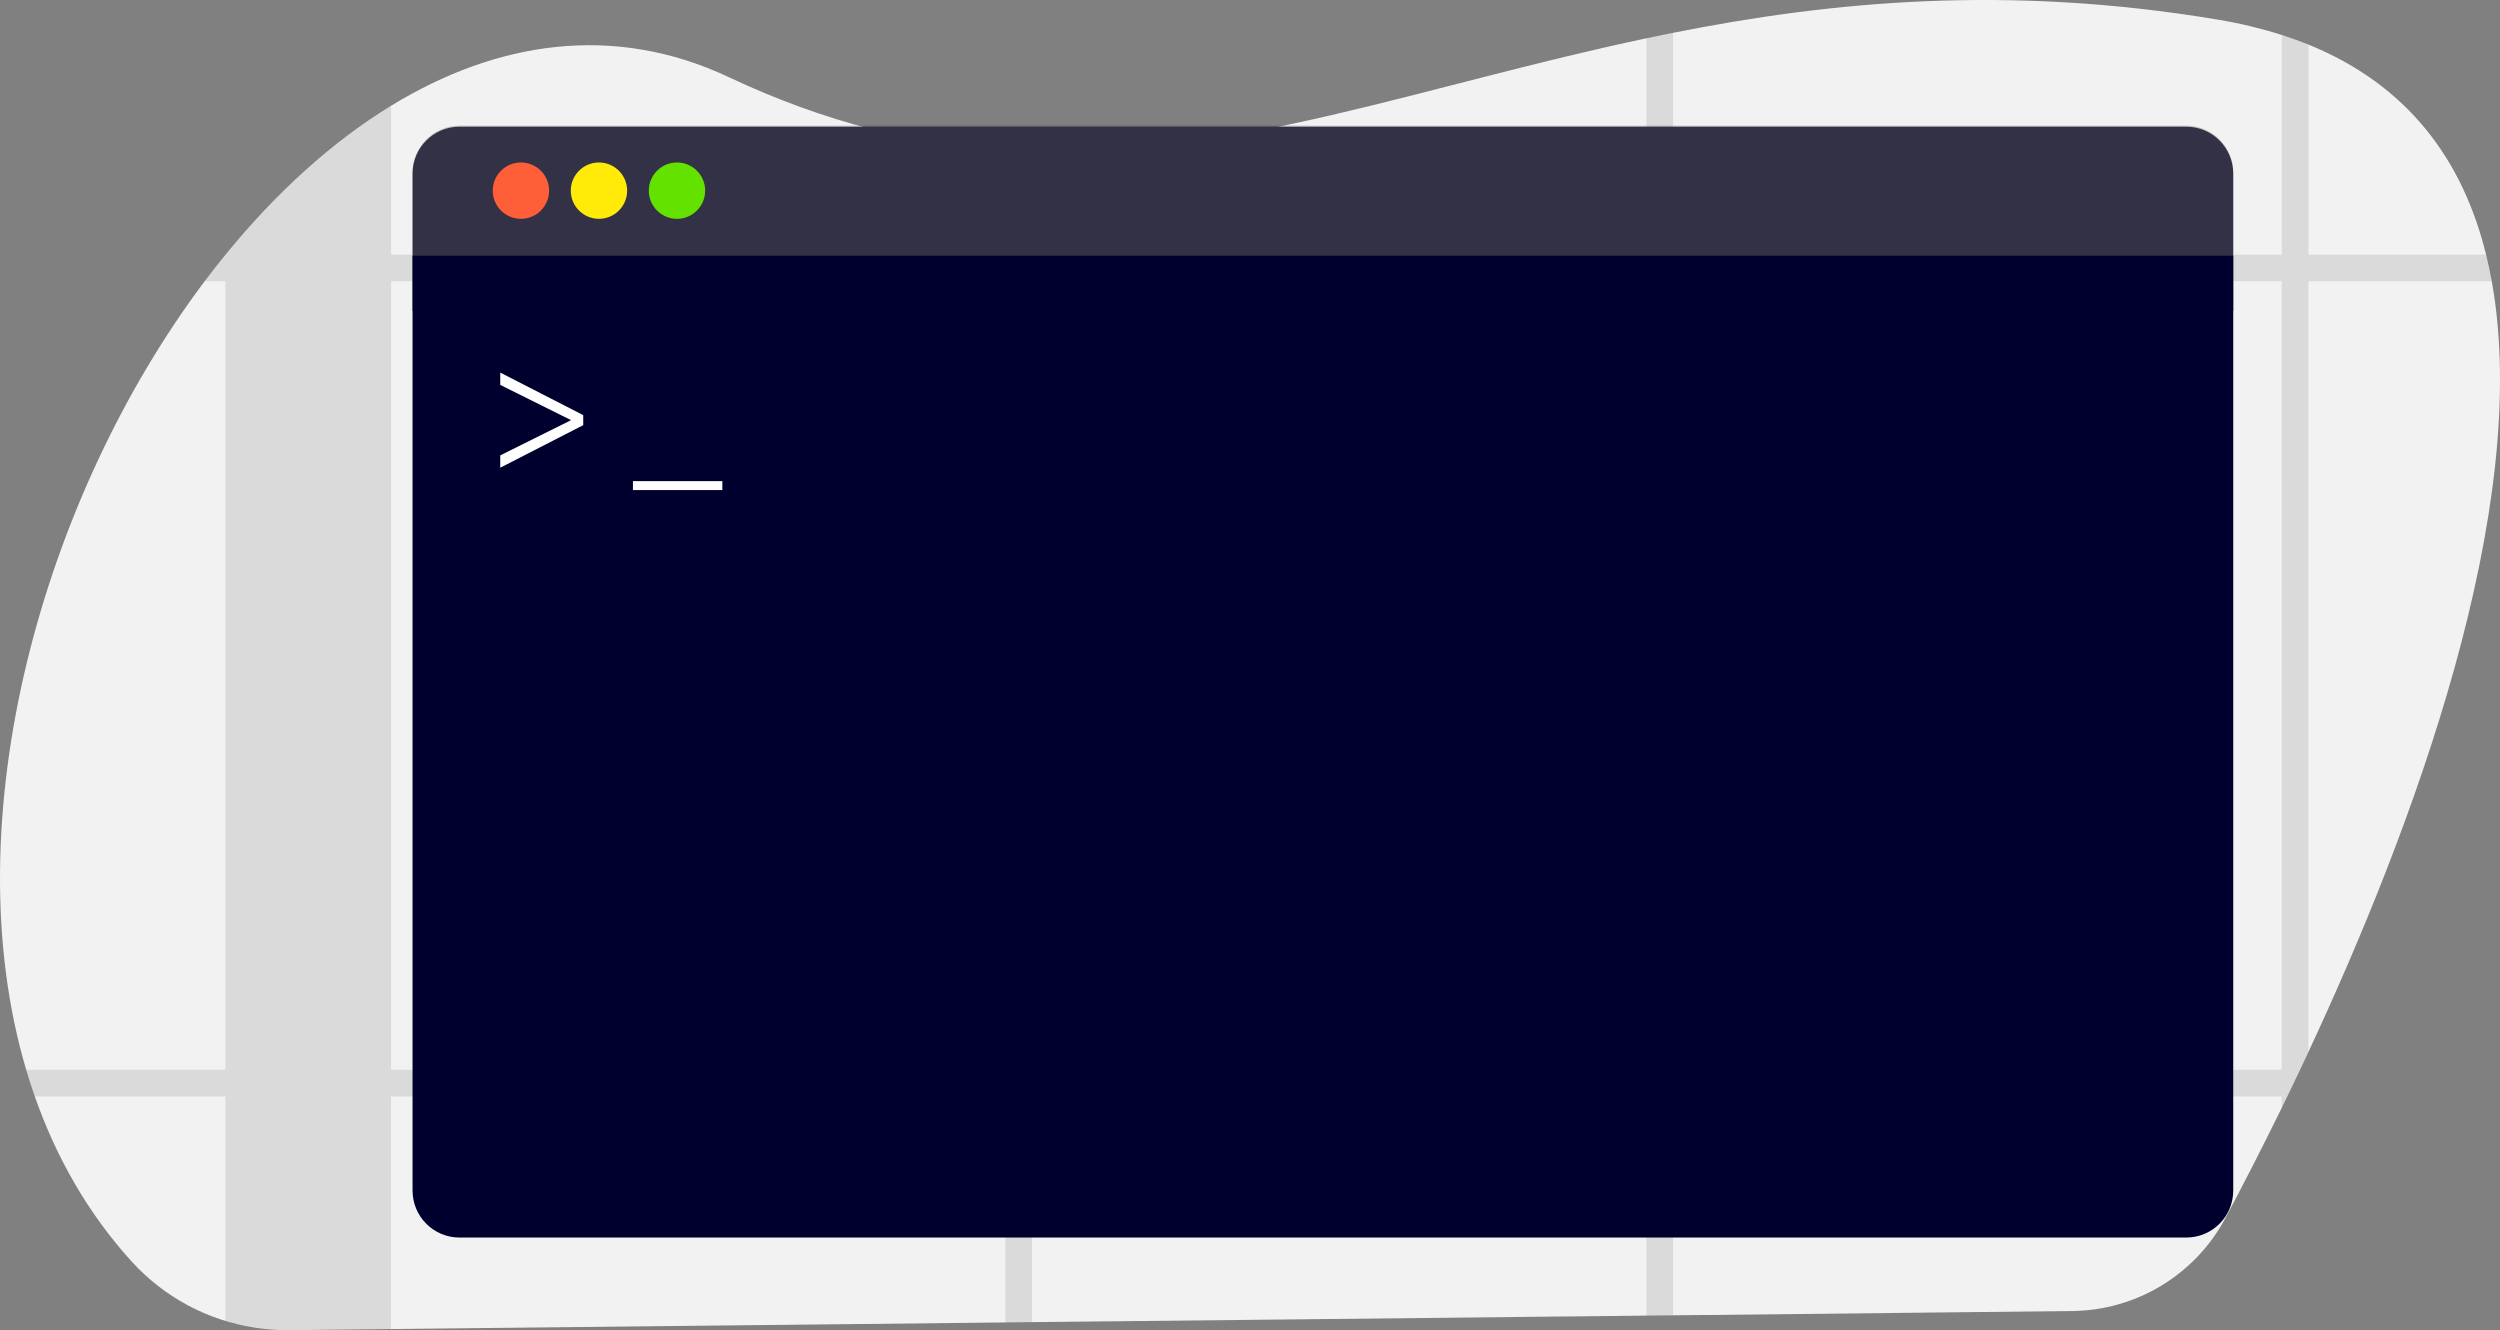 <?xml version="1.0" encoding="utf-8"?>
<!-- Generator: Adobe Illustrator 17.0.0, SVG Export Plug-In . SVG Version: 6.00 Build 0)  -->
<!DOCTYPE svg PUBLIC "-//W3C//DTD SVG 1.1//EN" "http://www.w3.org/Graphics/SVG/1.1/DTD/svg11.dtd">
<svg version="1.1" id="Layer_1" xmlns="http://www.w3.org/2000/svg" xmlns:xlink="http://www.w3.org/1999/xlink" x="0px" y="0px"
	 width="1041.277px" height="554.141px" viewBox="0 0 1041.277 554.141" enable-background="new 0 0 1041.277 554.141"
	 xml:space="preserve">
<rect x="0" y="0" width="1041.277" height="554.141" fill="#808080" stroke="none"/>
<g id="Group_24" transform="translate(-440 -263)">
	<g id="Group_23" transform="translate(439.989 262.965)">
		<path id="Path_299" fill="#F2F2F2" d="M961.48,438.21c-1.16,2.5-2.317,4.967-3.47,7.4c-1.8,3.78-3.577,7.487-5.33,11.12
			c-0.78,1.61-1.56,3.19-2.32,4.77c-8.6,17.57-16.63,33.11-23.45,45.89c-12.605,23.587-37.068,38.423-63.81,38.7l-151.65,1.65h-1.6
			l-13,0.14L685.73,548l-34.1,0.37h-1.38l-17.36,0.19h-0.53l-107,1.16l-95.51,1l-11.11,0.12l-69,0.75h-0.08l-44.75,0.48h-0.48
			l-141.5,1.53l-42.33,0.46c-3.604,0.041-7.208-0.139-10.79-0.54l0,0c-1.22-0.14-2.44-0.3-3.65-0.49
			c-19.742-3.047-37.844-12.767-51.29-27.54c-18.21-20.03-31.46-43.4-40.36-68.76c-1.287-3.66-2.487-7.367-3.6-11.12
			c-30.81-104.15,6.75-238.52,74.35-328.44c2.833-3.76,5.713-7.427,8.64-11l0.07-0.08c20.79-25.52,44.1-46.84,68.93-62
			c44-26.91,92.75-34.49,140.7-11.9c40.57,19.12,78.45,28.11,115.17,30.55c3.71,0.24,7.42,0.42,11.11,0.53
			c84.23,2.65,163.17-27.7,255.87-47.29c3.69-0.78,7.39-1.55,11.12-2.28C763,0.54,836.36-6.4,923.6,8.19
			c9.064,1.481,18.007,3.62,26.76,6.4c3.847,1.24,7.553,2.573,11.12,4c41.64,16.94,64.35,48.24,74,87.46
			c0.913,3.64,1.703,7.343,2.37,11.11C1054.96,211.5,1004.85,345.32,961.48,438.21z"/>
		<path id="Path_300" opacity="0.1" enable-background="new    " d="M497.02,445.61c-0.403,3.74-1.028,7.454-1.87,11.12h93.7v-11.12
			H497.02z M418.77,508.42l11.11-0.09v-27.47c-3.81-0.17-7.52-0.34-11.11-0.52V508.42z M185.85,445.61v11.12h198.5v-11.12H185.85z
			 M1035.53,106.09h-74V18.6c-3.567-1.447-7.273-2.78-11.12-4v91.49H696.87V13.67c-3.73,0.73-7.43,1.5-11.12,2.28v90.14H429.88
			V63.24c-3.69-0.11-7.4-0.29-11.11-0.53v43.38H162.9v-62c-24.83,15.16-48.14,36.48-68.93,62H93.9v0.08
			c-2.933,3.6-5.813,7.267-8.64,11h8.64v328.44h-83c1.107,3.753,2.307,7.46,3.6,11.12h79.39v93.62
			c3.994,1.222,8.072,2.154,12.2,2.79c1.21,0.19,2.43,0.35,3.65,0.49l0,0c3.582,0.401,7.186,0.581,10.79,0.54l42.33-0.46v-97h255.91
			v94.21l11.11-0.12v-94.07h255.87v91.36l11.12-0.12v-91.24h253.49v4.77c0.76-1.58,1.54-3.16,2.32-4.77
			c1.753-3.633,3.53-7.34,5.33-11.12c1.153-2.427,2.31-4.893,3.47-7.4v-321h76.42C1037.227,113.417,1036.437,109.71,1035.53,106.09z
			 M162.9,445.61V117.17h255.87v328.44H162.9z M429.9,445.61V117.17h255.85v328.44H429.9z M950.38,445.61H696.87V117.17h253.49
			L950.38,445.61z"/>
	</g>
</g>
<g>
	<path fill="#3F3D56" d="M910.604,52.776H191.396c-10.804,0-19.563,8.759-19.563,19.563v12.034v22.569v22.569h758.335v-22.569
		V84.374V72.339C930.168,61.535,921.409,52.776,910.604,52.776z"/>
	<g>
		<path fill="#00002F" d="M171.832,495.888c0,10.805,8.759,19.563,19.563,19.563l0,0h719.209c10.804,0,19.563-8.759,19.563-19.563
			l0,0V106.492H171.832V495.888z"/>
		<path opacity="0.2" enable-background="new    " d="M910.604,52.325H191.396c-10.804,0-19.563,8.759-19.563,19.563l0,0v34.604
			h758.335V71.888C930.167,61.084,921.409,52.325,910.604,52.325L910.604,52.325z"/>
		<circle fill="#FF5F38" cx="216.971" cy="79.408" r="11.736"/>
		<circle fill="#FFEB07" cx="249.472" cy="79.408" r="11.736"/>
		<circle fill="#63E200" cx="281.972" cy="79.408" r="11.736"/>
		<g>
			<path fill="#FFFFFF" d="M242.922,177.082l-34.56,17.727v-5.139l29.347-14.599v-0.149l-29.347-14.599v-5.14l34.56,17.728V177.082z
				"/>
			<path fill="#FFFFFF" d="M300.866,200.394v3.725h-37.241v-3.725H300.866z"/>
		</g>
	</g>
</g>
</svg>
